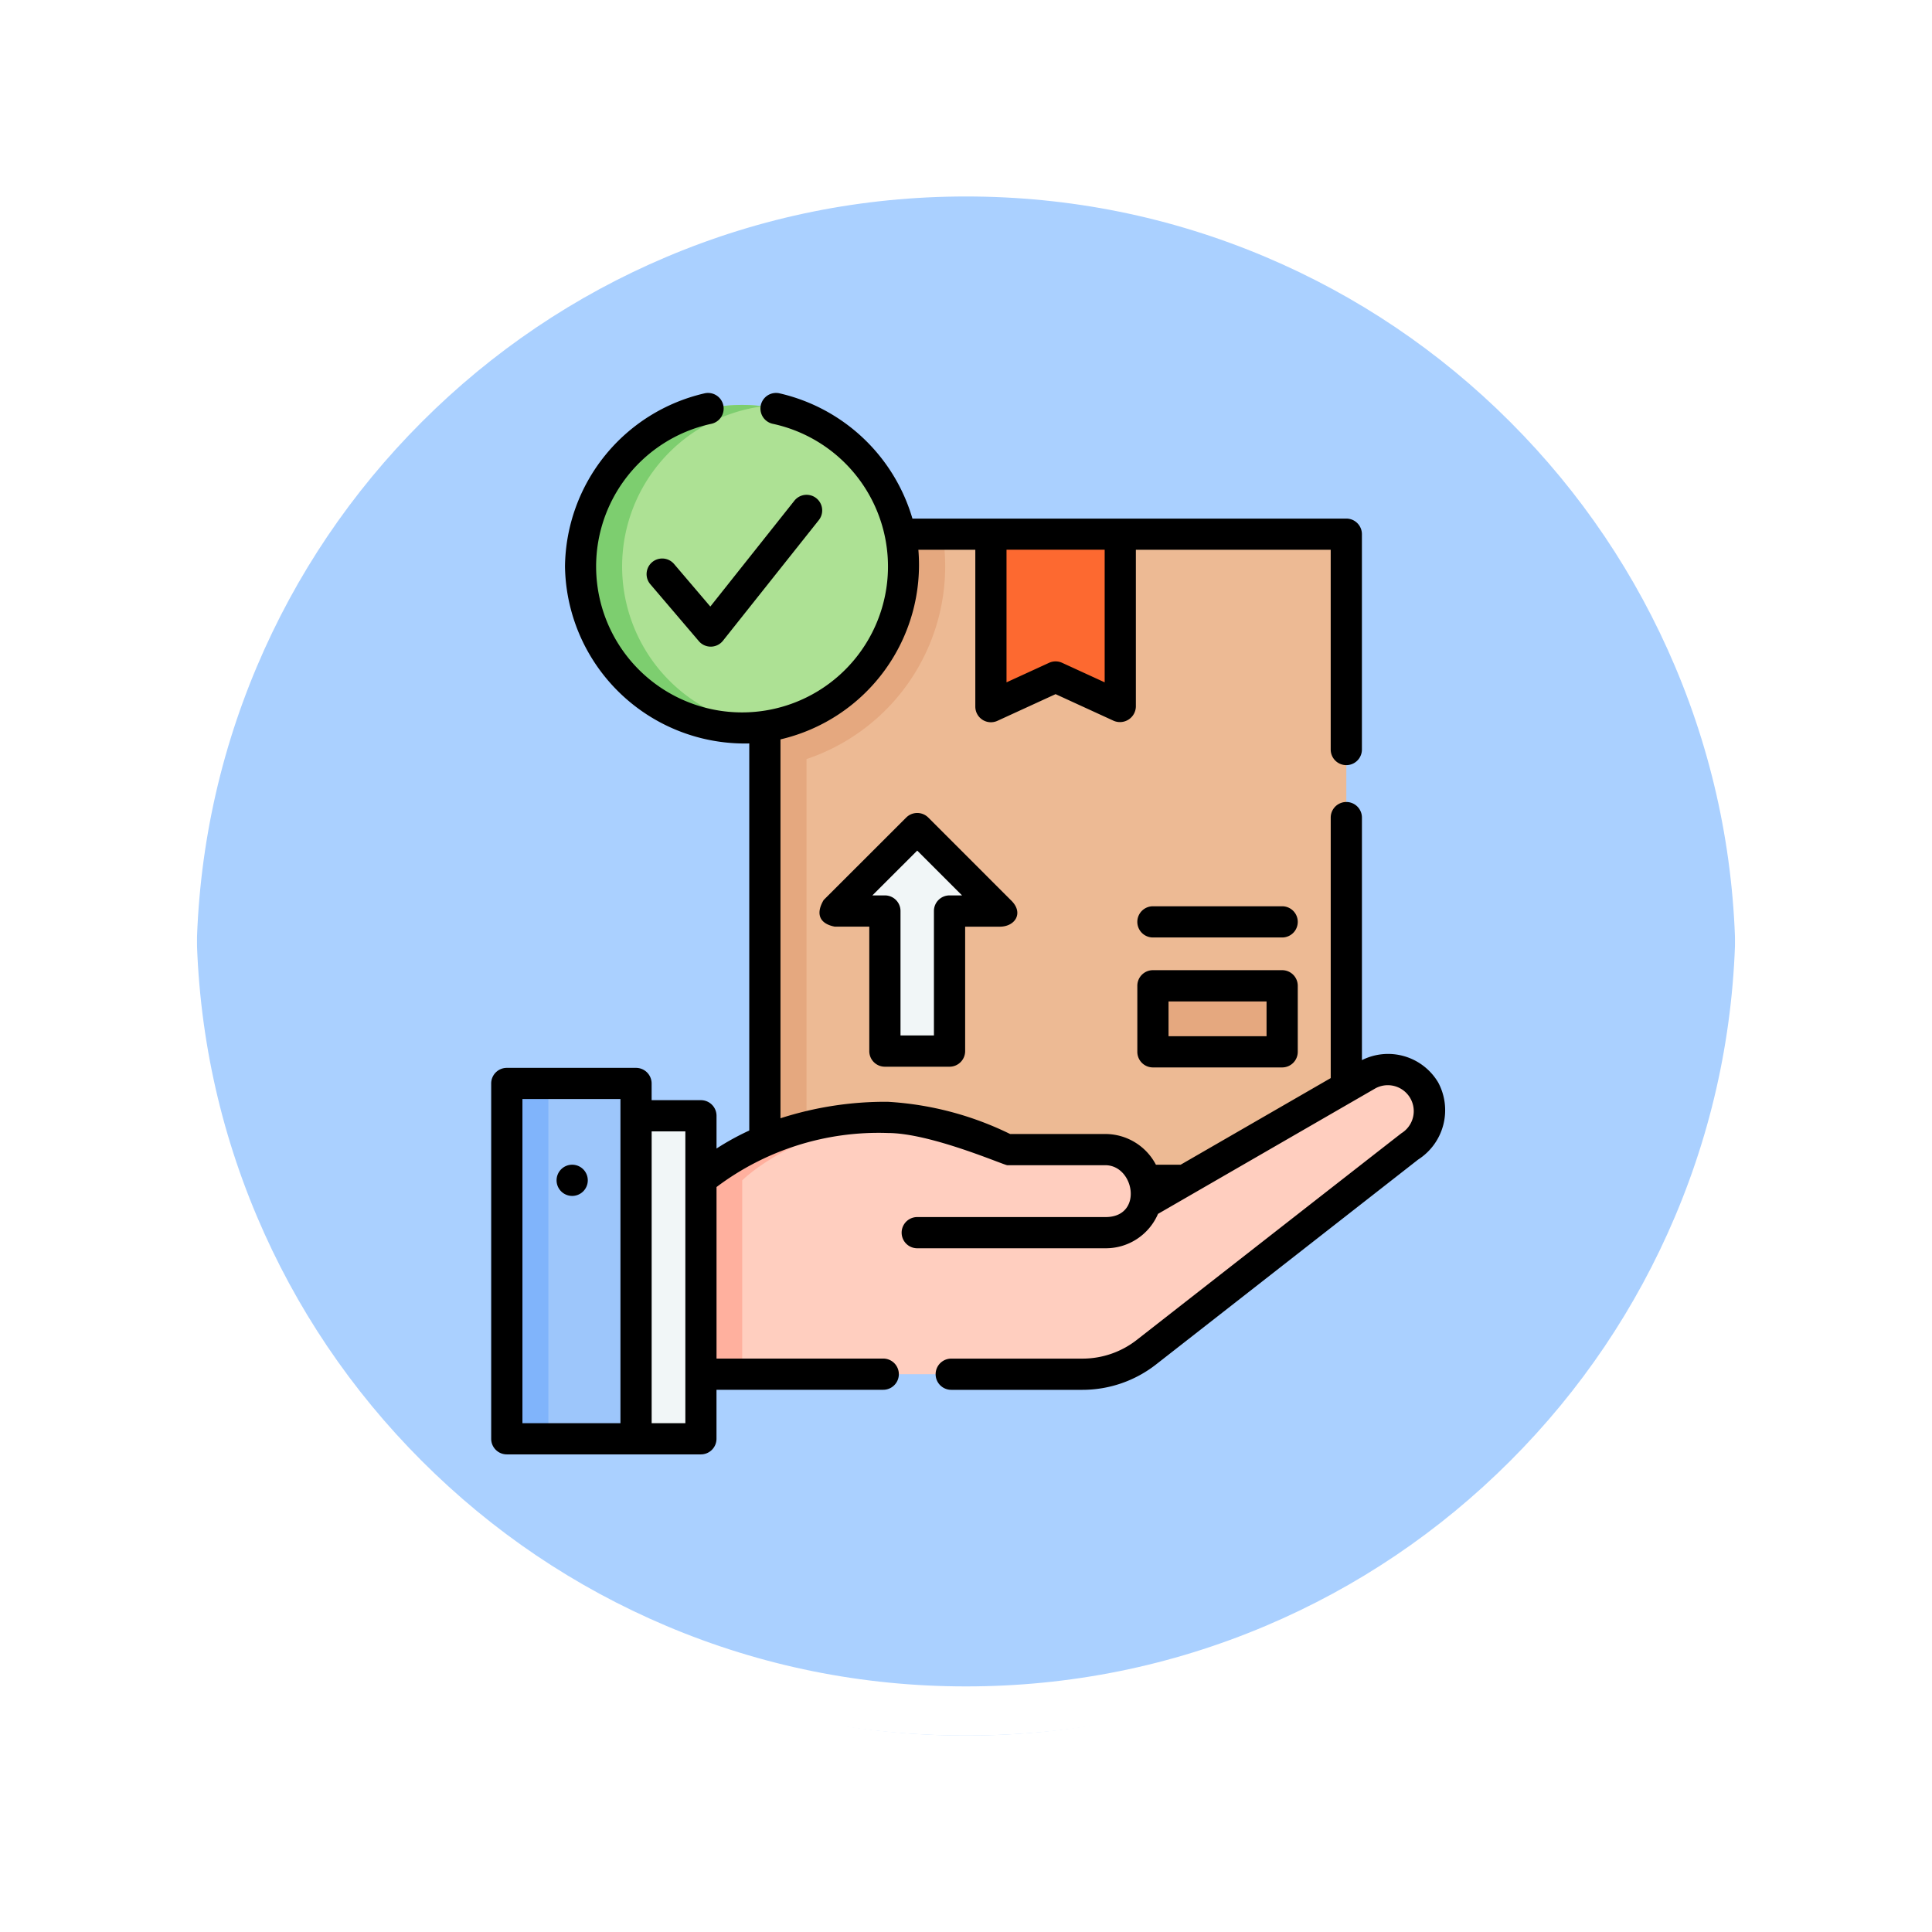 <svg xmlns="http://www.w3.org/2000/svg" xmlns:xlink="http://www.w3.org/1999/xlink" width="118" height="118" viewBox="0 0 118 118">
  <defs>
    <filter id="Trazado_874925" x="0" y="0" width="118" height="118" filterUnits="userSpaceOnUse">
      <feOffset dy="3" input="SourceAlpha"/>
      <feGaussianBlur stdDeviation="3" result="blur"/>
      <feFlood flood-opacity="0.161"/>
      <feComposite operator="in" in2="blur"/>
      <feComposite in="SourceGraphic"/>
    </filter>
  </defs>
  <g id="Grupo_1116055" data-name="Grupo 1116055" transform="translate(6613 9801)">
    <g id="Grupo_1111553" data-name="Grupo 1111553" transform="translate(-7412.5 -12312.157)">
      <g id="Grupo_1111316" data-name="Grupo 1111316" transform="translate(808.5 2517.157)">
        <g id="Grupo_1109835" data-name="Grupo 1109835" transform="translate(0 0)">
          <g id="Grupo_1107913" data-name="Grupo 1107913" transform="translate(0 0)">
            <g transform="matrix(1, 0, 0, 1, -9, -6)" filter="url(#Trazado_874925)">
              <g id="Trazado_874925-2" data-name="Trazado 874925" transform="translate(9 6)" fill="#9cc8ff" opacity="0.859">
                <path d="M 50 98.5 C 43.452 98.5 37.1 97.218 31.122 94.689 C 25.347 92.246 20.16 88.749 15.705 84.295 C 11.251 79.84 7.753 74.653 5.311 68.878 C 2.782 62.9 1.5 56.548 1.5 50 C 1.5 43.452 2.782 37.1 5.311 31.122 C 7.753 25.347 11.251 20.16 15.705 15.705 C 20.16 11.251 25.347 7.753 31.122 5.311 C 37.1 2.782 43.452 1.5 50 1.5 C 56.548 1.5 62.899 2.782 68.878 5.311 C 74.653 7.753 79.84 11.251 84.294 15.705 C 88.749 20.16 92.246 25.347 94.689 31.122 C 97.217 37.1 98.499 43.452 98.499 50 C 98.499 56.548 97.217 62.9 94.689 68.878 C 92.246 74.653 88.749 79.84 84.294 84.295 C 79.84 88.749 74.653 92.246 68.878 94.689 C 62.899 97.218 56.548 98.5 50 98.5 Z" stroke="none"/>
                <path d="M 50 3 C 43.653 3 37.499 4.242 31.706 6.692 C 26.11 9.059 21.083 12.449 16.766 16.766 C 12.449 21.083 9.059 26.11 6.692 31.706 C 4.242 37.499 3 43.653 3 50 C 3 56.346 4.242 62.501 6.692 68.294 C 9.059 73.89 12.449 78.917 16.766 83.234 C 21.083 87.551 26.11 90.941 31.706 93.308 C 37.499 95.758 43.653 97 50 97 C 56.346 97 62.501 95.758 68.293 93.308 C 73.89 90.941 78.916 87.551 83.234 83.234 C 87.551 78.917 90.94 73.89 93.307 68.294 C 95.757 62.501 96.999 56.346 96.999 50 C 96.999 43.653 95.757 37.499 93.307 31.706 C 90.94 26.11 87.551 21.083 83.234 16.766 C 78.916 12.449 73.89 9.059 68.293 6.692 C 62.501 4.242 56.346 3 50 3 M 50 0 C 77.614 0 99.999 22.386 99.999 50 L 99.999 50 C 99.999 77.614 77.614 100 50 100 C 22.386 100 0 77.614 0 50 L 0 50 C 0 22.386 22.386 0 50 0 Z" stroke="none" fill="#fff"/>
              </g>
            </g>
            <g id="Trazado_874923" data-name="Trazado 874923" transform="translate(0 0)" fill="none">
              <path d="M50,0a50,50,0,0,1,50,50h0A50,50,0,0,1,0,50H0A50,50,0,0,1,50,0Z" stroke="none"/>
              <path d="M 50 3 C 43.653 3 37.499 4.242 31.706 6.692 C 26.11 9.059 21.083 12.449 16.766 16.766 C 12.449 21.083 9.059 26.11 6.692 31.706 C 4.242 37.499 3 43.653 3 50 C 3 56.346 4.242 62.501 6.692 68.294 C 9.059 73.89 12.449 78.917 16.766 83.234 C 21.083 87.551 26.11 90.941 31.706 93.308 C 37.499 95.758 43.653 97 50 97 C 56.346 97 62.501 95.758 68.293 93.308 C 73.89 90.941 78.916 87.551 83.234 83.234 C 87.551 78.917 90.94 73.89 93.307 68.294 C 95.757 62.501 96.999 56.346 96.999 50 C 96.999 43.653 95.757 37.499 93.307 31.706 C 90.94 26.11 87.551 21.083 83.234 16.766 C 78.916 12.449 73.89 9.059 68.293 6.692 C 62.501 4.242 56.346 3 50 3 M 50 0 C 77.614 0 99.999 22.386 99.999 50 L 99.999 50 C 99.999 77.614 77.614 100 50 100 C 22.386 100 0 77.614 0 50 L 0 50 C 0 22.386 22.386 0 50 0 Z" stroke="none" fill="#fff"/>
            </g>
          </g>
        </g>
      </g>
    </g>
    <g id="Grupo_1116054" data-name="Grupo 1116054" transform="translate(-6608.892 -9777)">
      <path id="Trazado_912571" data-name="Trazado 912571" d="M157.456,67.9H192.97v39.464H157.456Z" transform="translate(-114.849 -59.272)" fill="#edba94"/>
      <path id="Trazado_912572" data-name="Trazado 912572" d="M168.47,69.871a12.447,12.447,0,0,0-.157-1.973H157.456V82.2A12.425,12.425,0,0,0,168.47,69.871Z" transform="translate(-114.849 -59.272)" fill="#e5a87f"/>
      <path id="Trazado_912573" data-name="Trazado 912573" d="M33.392,331.927h7.893v21.705H33.392Z" transform="translate(-6.547 -289.756)" fill="#9dc6fb"/>
      <path id="Trazado_912574" data-name="Trazado 912574" d="M33.392,331.927h2.541v21.705H33.392Z" transform="translate(-6.547 -289.756)" fill="#80b4fb"/>
      <path id="Trazado_912575" data-name="Trazado 912575" d="M157.456,67.9H160v39.464h-2.541Z" transform="translate(-114.849 -59.272)" fill="#e5a87f"/>
      <path id="Trazado_912576" data-name="Trazado 912576" d="M95.517,347.458h3.964V367.19H95.517Z" transform="translate(-60.779 -303.314)" fill="#f1f6f7"/>
      <path id="Trazado_912577" data-name="Trazado 912577" d="M274.029,78.432l-3.95-1.812-3.95,1.812V67.9h7.9Z" transform="translate(-209.714 -59.272)" fill="#fd6930"/>
      <path id="Trazado_912578" data-name="Trazado 912578" d="M201.131,214.444l-5.038-5.038-5.038,5.038h3.064V223h3.947v-8.555Z" transform="translate(-144.18 -182.802)" fill="#f1f6f7"/>
      <path id="Trazado_912579" data-name="Trazado 912579" d="M344.015,284.99h7.893v4.034h-7.893Z" transform="translate(-277.706 -248.783)" fill="#e5a87f"/>
      <path id="Trazado_912580" data-name="Trazado 912580" d="M126.578,331.864s3.785-3.843,11.431-3.843a11.839,11.839,0,0,1,4.267.8l3.027,1.17H151.3a2.537,2.537,0,0,1,2.537,2.537,4.861,4.861,0,0,1-.111.743h0l4.815-2.78,8.787-5.074a2.537,2.537,0,0,1,3.465.93,2.626,2.626,0,0,1-.927,3.465L153.8,342.361a6.315,6.315,0,0,1-3.893,1.342H126.578V331.864Z" transform="translate(-87.894 -283.773)" fill="#ffcebf"/>
      <path id="Trazado_912581" data-name="Trazado 912581" d="M139.08,348.324q-.533-.048-1.07-.049c-7.646,0-11.431,3.843-11.431,3.843v11.839h2.541V352.118S132.419,348.768,139.08,348.324Z" transform="translate(-87.895 -304.027)" fill="#ffb09e"/>
      <path id="Trazado_912582" data-name="Trazado 912582" d="M58.284,372.926a.953.953,0,1,1,.953-.953A.953.953,0,0,1,58.284,372.926Z" transform="translate(-27.445 -323.883)"/>
      <circle id="Elipse_11745" data-name="Elipse 11745" cx="9.866" cy="9.866" r="9.866" transform="translate(31.348 0.733)" fill="#ade194"/>
      <path id="Trazado_912583" data-name="Trazado 912583" d="M71.378,15.64a9.868,9.868,0,0,1,8.6-9.785A9.867,9.867,0,1,0,78.7,25.506a9.959,9.959,0,0,0,1.27-.081A9.868,9.868,0,0,1,71.378,15.64Z" transform="translate(-37.489 -5.041)" fill="#7dce6f"/>
      <g id="Grupo_1116053" data-name="Grupo 1116053" transform="translate(25.892 0)">
        <path id="Trazado_912584" data-name="Trazado 912584" d="M187.741,217.406h3.947a.953.953,0,0,0,.953-.953v-7.6h2.111c.933.006,1.506-.841.674-1.627l-5.037-5.038a.953.953,0,0,0-1.348,0L184,207.224c-.5.842-.259,1.446.674,1.627h2.112v7.6A.952.952,0,0,0,187.741,217.406Zm1.973-13.2,2.737,2.737h-.764a.953.953,0,0,0-.953.953v7.6h-2.041v-7.6a.953.953,0,0,0-.953-.953h-.764Z" transform="translate(-163.693 -176.255)"/>
        <path id="Trazado_912585" data-name="Trazado 912585" d="M345.36,277.49h-7.893a.953.953,0,0,0-.953.953v4.034a.953.953,0,0,0,.953.953h7.893a.953.953,0,0,0,.953-.953v-4.034A.953.953,0,0,0,345.36,277.49Zm-.953,4.034H338.42V279.4h5.987Z" transform="translate(-297.05 -242.235)"/>
        <path id="Trazado_912586" data-name="Trazado 912586" d="M345.36,246.771h-7.893a.953.953,0,0,0,0,1.906h7.893a.953.953,0,1,0,0-1.906Z" transform="translate(-297.05 -215.419)"/>
        <path id="Trazado_912587" data-name="Trazado 912587" d="M83.72,42.094a3.559,3.559,0,0,0-4.646-1.345V25.936a.953.953,0,1,0-1.906,0v15.91L68,47.138H66.492A3.49,3.49,0,0,0,63.4,45.261H57.587a19.512,19.512,0,0,0-7.472-1.967A20.874,20.874,0,0,0,43.561,44.3V21.159A10.946,10.946,0,0,0,51.983,9.579h3.478V19.16a.953.953,0,0,0,1.35.866l3.553-1.63,3.553,1.63a.972.972,0,0,0,1.35-.866V9.579h11.9v12.2a.953.953,0,1,0,1.906,0V8.626a.953.953,0,0,0-.953-.953h-26.5A11.025,11.025,0,0,0,43.491.021a.953.953,0,1,0-.4,1.864,8.913,8.913,0,1,1-3.754,0,.953.953,0,1,0-.4-1.864A10.985,10.985,0,0,0,30.4,10.6,10.982,10.982,0,0,0,41.655,21.407V45.048a16.021,16.021,0,0,0-2,1.1v-2a.953.953,0,0,0-.953-.953H35.691v-1.02a.953.953,0,0,0-.953-.953H26.845a.953.953,0,0,0-.953.953V63.876a.953.953,0,0,0,.953.953H38.7a.953.953,0,0,0,.953-.953V60.883H49.837a.953.953,0,1,0,0-1.906H39.655V48.5a16.443,16.443,0,0,1,10.46-3.3c2.6,0,7.029,1.937,7.294,1.967H63.4c1.786,0,2.336,3.167.017,3.167H51.914a.953.953,0,1,0,0,1.906H63.419a3.467,3.467,0,0,0,3.2-2.1l13.287-7.672a1.585,1.585,0,0,1,1.584,2.744c-.038.022-16.172,12.629-16.172,12.629a5.386,5.386,0,0,1-3.305,1.139H53.99a.953.953,0,0,0,0,1.906h8.023a7.3,7.3,0,0,0,4.479-1.544L82.507,46.823a3.581,3.581,0,0,0,1.214-4.729ZM63.362,17.675l-2.6-1.193a.953.953,0,0,0-.795,0l-2.6,1.193v-8.1h5.995ZM27.8,43.124h5.987v19.8H27.8Zm7.893,19.8V45.1h2.058V62.923H35.691Z" transform="translate(-25.892 0)"/>
        <path id="Trazado_912588" data-name="Trazado 912588" d="M102.286,53.187a.953.953,0,1,0-1.451,1.236L103.8,57.9a.953.953,0,0,0,.725.335h.016a.953.953,0,0,0,.73-.36l5.859-7.373a.953.953,0,0,0-1.492-1.186L104.5,55.786Z" transform="translate(-91.116 -42.74)"/>
      </g>
    </g>
  </g>
</svg>
